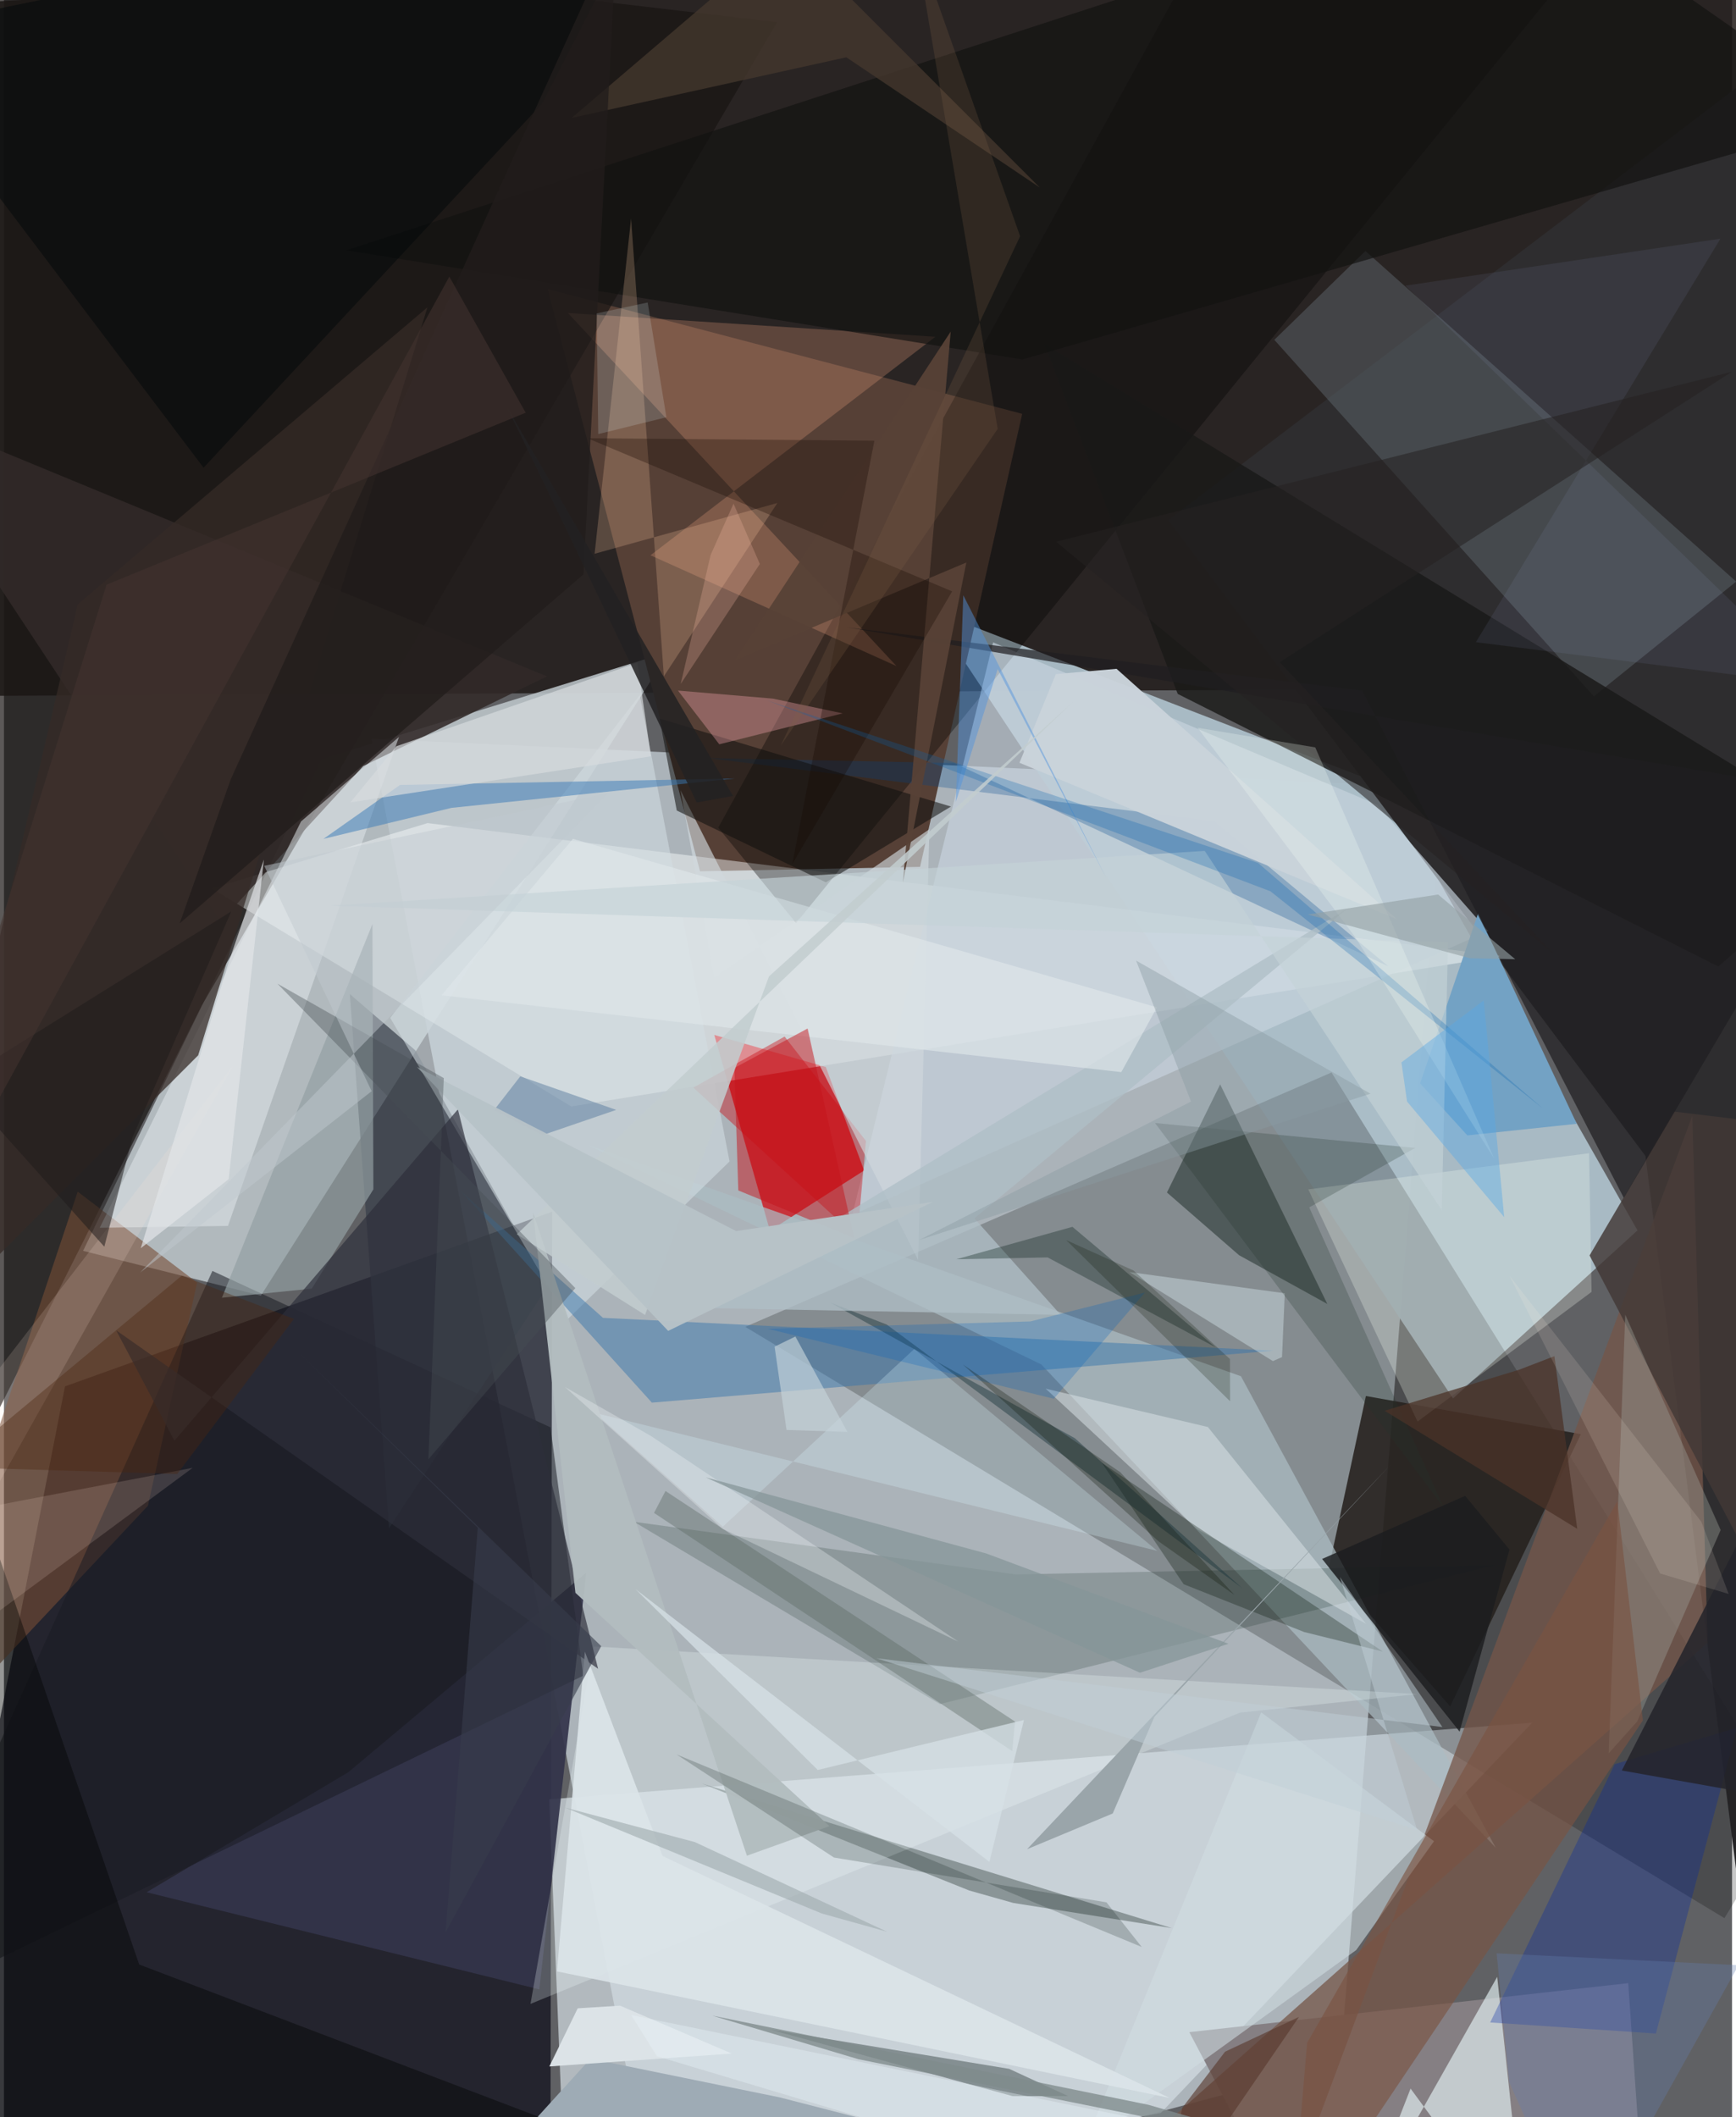 <svg xmlns="http://www.w3.org/2000/svg" width="228" height="278" viewBox="0 0 836 1024"><path fill="#606164" d="M0 0h836v1024H0z"/><path fill="#deedf4" fill-opacity=".588" d="M317.506 1086L177.79 357.351l518.155 23.694-49.493 616.996z"/><path fill="#1f1917" fill-opacity=".843" d="M-38.153 2.583L889.7-48.814l8.3 381.15-960 4.462z"/><path fill="#00000f" fill-opacity=".627" d="M-51.688 1086h315.99l.912-499.96-235.68 84.503z"/><path fill="#c1cacf" fill-opacity=".835" d="M153.576 367.18l168.222-51.918-197.5 311.372-86.021-21.644z"/><path fill="#abbdc8" fill-opacity=".965" d="M668.089 380.004l122.183 215.091-89.265 81.29L448.068 294.96z"/><path fill="#564036" d="M443.196 419.268l-106.469 2.157-73.643-281.56L492.6 200.158z"/><path fill="#2e2d2f" d="M855.087 1038.941L898-3.101 563.262 251.562l230.829 307.47z"/><path fill="#191413" fill-opacity=".706" d="M95.619 486.454L-62 800.218l34.3-836.604 401.713 47.102z"/><path fill="#d4dee4" fill-opacity=".702" d="M559.662 1021.96l179.695-188.79-475.588 37.092 8.19 205.23z"/><path fill-opacity=".22" d="M358.642 641.753l473.683 285.986 31.709-52.219-221.805-356.795z"/><path fill="#d10810" fill-opacity=".741" d="M397.587 516.083l18.54 50.045-45.576 29.093-26.912-94.664z"/><path fill="#fbffff" fill-opacity=".447" d="M724.432 462.375l-519.495-64.272-104.441 31.622 173.938 105.424z"/><path fill="#26211e" fill-opacity=".882" d="M762.87 693.645l-103.998-18.431-17.924 83.098 58.676 66.988z"/><path fill="#857f83" d="M627.833 1086h166.78l-8.839-126.83-212.326 23.713z"/><path fill="#acbcc3" fill-opacity=".718" d="M598.419 665.627L282.365 553.745l219.503 106.207 219.795 233.722z"/><path fill="#373e49" fill-opacity=".702" d="M198.98 507.98l-31.643-27.157 18.916 258.384 76.864-117.094z"/><path fill="#000002" fill-opacity=".345" d="M345.56 400.295L599.634-62H797.08L383.21 446.467z"/><path fill="#33344b" fill-opacity=".922" d="M281.699 760.652l-22.697 201.544L69.017 915.21l97.567-58.065z"/><path fill="#61686f" fill-opacity=".471" d="M838.006 281.293l-68.848 55.486-154.592-172.418 44.072-42.98z"/><path fill="#c7d4de" fill-opacity=".651" d="M478.523 310.696l185.659 78.464 53.767 61.155-307.542 137.323z"/><path fill="#191918" fill-opacity=".816" d="M503.409 166.473L898 407.624l-68.637 59.838L567.83 335.614z"/><path fill="#745648" fill-opacity=".749" d="M562.08 1026.956l262.104-232.414-7.413-254.848L613.214 1086z"/><path fill="#03140e" fill-opacity=".412" d="M597.514 607.103l-34.893-30.334 25.744-52.285 51.845 106.19z"/><path fill="#312928" fill-opacity=".878" d="M-62 193.11l324.659 134.024-88.87 43.392-68.984 75.24z"/><path fill="#001e15" fill-opacity=".176" d="M721.409 756.902L452.8 824.214l-148.02-88.178 184.628 25.436z"/><path fill="#d3dee3" fill-opacity=".565" d="M186.854 492.316l120.725-156.124 43.437 225.556-78.29 76.283z"/><path fill="#e6f4f5" fill-opacity=".643" d="M736.219 1086L722.39 956.134l-67.397 119.283 25.49-65.247z"/><path fill="#f5a584" fill-opacity=".255" d="M431.77 322.148L272.83 151.387l177.77 11.488-137.829 105.692z"/><path fill="#774d35" fill-opacity=".592" d="M-62 868.593L35.672 576.36l57.764 44.004-23.783 107.923z"/><path fill="#e1e6eb" fill-opacity=".529" d="M108.37 592.926l82.727-236.493-47.378 40.867-97.396 196.53z"/><path fill="#5a6666" fill-opacity=".561" d="M488.283 920.39l-21.327-6.023-129.377-51.76 227.38 69.954z"/><path fill="#3775aa" fill-opacity=".482" d="M614.213 653.29l-324.42-15.89-68.796-61.366 92.451 102.373z"/><path fill="#f3ffff" fill-opacity=".247" d="M683.716 819.378L285.2 796.333l-30.478 172.883 343.18-140.88z"/><path fill="#73a2c4" d="M713.152 441.743l47.716 101.801-52.937 5.6L685.089 524z"/><path fill="#f7fff6" fill-opacity=".255" d="M766.844 557.786L630.99 575.26l52.86 112.308 84.187-62.732z"/><path fill="#ca060d" fill-opacity=".4" d="M417.006 551.847l-39.344-50.499-44.178 24.688 79.326 72.573z"/><path fill="#121211" fill-opacity=".678" d="M492.684 173.867l-327.018-52.806L728.048-62 898 56.54z"/><path fill="#00488c" fill-opacity=".275" d="M585.542 397.173l-245.207-30.528 119.424 2.437 209.945 98.292z"/><path fill="#d8e2e5" fill-opacity=".537" d="M577.169 739.587l-73.247-67.948 78.495 18.554 76.559 95.222z"/><path fill="#191c22" fill-opacity=".529" d="M-62 976.153l342.242-165.658-15.85-120.127-163.552-75.67z"/><path fill="#505c5d" fill-opacity=".565" d="M370.137 981.51l117.806 32.309 26.878-.023-28.553-13.173z"/><path fill="#423836" fill-opacity=".824" d="M808.032 537.652l-40.961 69.56 95.485 181.715L898 548.497z"/><path fill="#041405" fill-opacity=".29" d="M667.053 798.813l-135.94-91.309 39.594 58.725 58.308 23.123z"/><path fill="#9c9d96" fill-opacity=".408" d="M790.107 832.627l-13.779 15.364 8.012-212.112 46.147 104.135z"/><path fill="#0325a5" fill-opacity=".302" d="M719.006 978.196L779.22 853.27l59.177-17.608-39.244 147.881z"/><path fill="#9eabb5" d="M250.246 1032.553l33.475-36.817 91.544 18.688L653.34 1086z"/><path fill="#352a27" fill-opacity=".737" d="M204.88 148.609L35.702 292.342-49.139 653.72 93.955 510.438z"/><path fill="#000609" fill-opacity=".498" d="M96.567 226.212L-62 16.422 318.204-62 260.43 50.012z"/><path fill="#d0dde2" fill-opacity=".561" d="M691.82 890.532l-83.611-62.31-85.866 210.255 131.832-95.293z"/><path fill="#d1d8dd" fill-opacity=".643" d="M447.715 401.047l-104.05 71.606-16.353-90.434L442.21 609.371z"/><path fill="#100f0e" fill-opacity=".545" d="M397.6 426.756l60.531-36.653-140.976-42.56 8.324 44.483z"/><path fill="#201e21" fill-opacity=".71" d="M407.977 303.452l249.099 30.569 126.563 245.377L898 385.663z"/><path fill="#92a0a2" fill-opacity=".69" d="M105.445 627.665l43.473-4.401 29.795-48.02-.448-128.344z"/><path fill="#000301" fill-opacity=".412" d="M65.42 950.156L-62 579.355-34.07 1086l358.541-37.091z"/><path fill="#3779b7" fill-opacity=".498" d="M216.519 390.733l-61.962 15.007 37.058-26.095 161.915-3.114z"/><path fill="#ffc9a4" fill-opacity=".224" d="M303.383 105.722l15.858 221.382 54.921-83.823-88.423 24.552z"/><path fill="#7a5342" fill-opacity=".631" d="M630.432 988.053L622.128 1086 792.87 832.124 780.492 726.14z"/><path fill="#def7fe" fill-opacity=".251" d="M440.42 652.417l-92.644 85.992-61.873-55.037 272.033 66.726z"/><path fill="#cad3da" fill-opacity=".976" d="M538.239 323.487L673.86 444.608l-182.588-75.68 17.612-42.903z"/><path fill="#45382e" fill-opacity=".776" d="M274.684 57.023l132.818-29.317 93.581 62.984L378.674-31.76z"/><path fill="#d7dbde" fill-opacity=".698" d="M189.832 360.934l116.625-40.404 6.513 45.26-145.364 22.28z"/><path fill="#19343b" fill-opacity=".443" d="M518.12 695.641l-118.414-65.638 27.365 10.642 171.868 127.41z"/><path fill="#2d2f3b" fill-opacity=".675" d="M287.43 807.15l-67.815-270.62L82.472 696.836l-28.206-53.424z"/><path fill="#dbe4e9" fill-opacity=".906" d="M563.956 1014.713l-296.44-61.234 13.515-154.614 37.597 98.797z"/><path fill="#24232b" fill-opacity=".855" d="M782.68 856.326L898 876.884V985.29l-51.975-253.112z"/><path fill="#b3bdbf" fill-opacity=".961" d="M399.34 883.237L276.46 770.39l-20.442-183.763L359.419 897.54z"/><path fill="#584236" fill-opacity=".949" d="M434.868 426.872l30.706-154.816-111.79 47.182 104.23-158.87z"/><path fill="#afbec6" fill-opacity=".776" d="M511.194 635.948l-178.808-3.43L650.244 439.2 469.462 589.294z"/><path fill="#112620" fill-opacity=".349" d="M460.724 609.065l56.174-15.687 69.24 58.265-81.238-43.477z"/><path fill="#e1f5fa" fill-opacity=".369" d="M619.62 625.515l-1.328 30.853-4.395 1.95-69.478-43.074z"/><path fill="#23332c" fill-opacity=".239" d="M682.734 555.215L631.45 583.97l64.966 145.077L556.85 543.155z"/><path fill="#596762" fill-opacity=".384" d="M314.483 731.739l173.307 115.23 1.335-14.306-169.098-111.52z"/><path fill="#fcacb4" fill-opacity=".341" d="M346.05 359.986l59.677-14.95-33.78-7.148-45.877-3.883z"/><path fill="#dfe6ea" fill-opacity=".651" d="M557.809 487.207l-17.282 31.338-328.796-37.16 63.523-75.655z"/><path fill="#c5d2d8" fill-opacity=".631" d="M580.905 411.555l114.657 173.733 3.03-129.485-540.59-17.774z"/><path fill="#c4141c" fill-opacity=".49" d="M355.245 575.77l-1.877-59.257 35.41-19.054 22.511 101.324z"/><path fill="#ffe9d8" fill-opacity=".149" d="M111.133 514.938L-62 823.345 91.292 709.937-62 739.25z"/><path fill="#5293de" fill-opacity=".471" d="M480.73 323.6l52.615 101.158-69.239-136.853-3.59 99.899z"/><path fill="#150800" fill-opacity=".302" d="M282.32 211.965l176.386 74.054-77.34 131.943 39.721-204.81z"/><path fill="#221d1c" fill-opacity=".78" d="M109.682 377.006l186.962-411.29-16.283 312.057L84.987 446.636z"/><path fill="#a4aef1" fill-opacity=".086" d="M877.568 331.439l-165.496-20.84 118.314-195.158-152.413 22.729z"/><path fill="#03100d" fill-opacity=".192" d="M550.42 941.68l-225.033-93.125 76.149 49.87 131.815 21.666z"/><path fill="#0a61ad" fill-opacity=".267" d="M744.574 536.202L606.696 417.367 369.03 338.731l243.678 92.366z"/><path fill="#252221" fill-opacity=".549" d="M749.7 461.373L508.999 262.02l326.98-82.236L617.222 320.28z"/><path fill="#597a9e" fill-opacity=".49" d="M296.205 536.812l-46.422-16.218-12.709 16.354 23.41 12.097z"/><path fill="#f2f7f9" fill-opacity=".31" d="M271.4 670.853l41.515 23.628 148.894 99.577-114.253-54.695z"/><path fill="#e3e5e8" fill-opacity=".675" d="M125.747 415.72l-17.035 154.604-42.524 33.399L108.86 464.91z"/><path fill="#dce3e7" fill-opacity=".984" d="M352.05 993.225l-88.215 6.249 13.737-28.12 20.45-1.297z"/><path fill="#1b1c1f" fill-opacity=".82" d="M728.323 749.48l-21.426-25.986-69.203 30.511 66.497 83.523z"/><path fill="#1f1b1b" fill-opacity=".529" d="M-22.623 523.456l71.178 79.531 13.563-52.683 47.869-109.495z"/><path fill="#a1acae" fill-opacity=".624" d="M427.21 934.31l-31.548-8.811-124.372-51.295 63.002 16.772z"/><path fill="#222123" fill-opacity=".851" d="M243.556 197.276l27.9 57.523 63.68 133.353 17.532-3.183z"/><path fill="#4c270e" fill-opacity=".376" d="M86.04 616.975l-111.38 92.63 109.144 3.332 56.473-75.02z"/><path fill="#4a3327" fill-opacity=".741" d="M761.106 739.445l-93.194-57.1 65.154-19.888 17.005-6.528z"/><path fill="#c2cccf" fill-opacity=".855" d="M310.143 636.007L248.09 596.99l268.844-257.24-146.847 132.512z"/><path fill="#e3f8ff" fill-opacity=".169" d="M286.742 151.572l24.67-5.268 9.058 55.503-32.967 8.142z"/><path fill="#9aa5aa" fill-opacity=".996" d="M536.393 877.116l20.152-46.736L670.743 708.5 494.944 894.39z"/><path fill="#b8c3c8" fill-opacity=".969" d="M354.214 595.426l95.174-14.123-128.058 62.403L199.795 516.04z"/><path fill="#d6e1e7" fill-opacity=".741" d="M305.535 768.617l171.213 131.925 16.698-68.64-99.751 24.18z"/><path fill="#474f55" fill-opacity=".384" d="M276.415 623.005L132.28 475.762l80.501 45.682-7.454 184.355z"/><path fill="#859699" fill-opacity=".729" d="M339.425 714.536l135.78 36.823 117.2 43.682-42.834 14.011z"/><path fill="#0765bd" fill-opacity=".255" d="M507.88 676.525l-138.4-33.837 127.07-3.557 55.41-13.973z"/><path fill="#593a2e" fill-opacity=".631" d="M558.708 1074.377l11.3-54.864 20.715-27.172 35.787-16.835z"/><path fill="#433430" fill-opacity=".553" d="M215.46 133.79l36.936 65.823L49.63 282.8-62 640.144z"/><path fill="#c1d0d8" fill-opacity=".478" d="M695.88 835.312l-49.564-72.563 37.344 122.4-261.595-83.125z"/><path fill="#899ba2" fill-opacity=".416" d="M661.097 528.972l-218.199 70.725 131.37-66.93-26.578-68.168z"/><path fill="#091201" fill-opacity=".271" d="M595.334 771.452l-36.823-25.99-94.618-85.518 76.185 52.147z"/><path fill="#f9fff6" fill-opacity=".247" d="M720.853 560.262l-67.32-107.257-76.063-101 56.902 9.483z"/><path fill="#58a9e5" fill-opacity=".424" d="M725.781 588.695l-9.9-104.849-39.826 29.987 2.727 18.947z"/><path fill="#806048" fill-opacity=".231" d="M480.736 207.42L440.45-30.642l51.13 144.897L375.79 360.64z"/><path fill="#c6d4db" fill-opacity=".635" d="M378.596 691.608l29.455.966-25.185-46.154-10.052 4.913z"/><path fill="#647db0" fill-opacity=".322" d="M839.156 950.491l-117.04-5.74 6.08 62.335L763.437 1086z"/><path fill="#808b8d" fill-opacity=".784" d="M553.628 1018.016L342.642 974.88l70.737 21.097 211.682 42.64z"/><path fill="#eaf3fa" fill-opacity=".369" d="M610.973 1037.562l-307.53-62.953 12.451 19.914L621.51 1086z"/><path fill="#0c1601" fill-opacity=".22" d="M593.111 657.342l-46.622-42.818-32.627-14.734 79.31 77.957z"/><path fill="#373c4c" fill-opacity=".6" d="M288.948 796.194l-75.297 138.389 15.576-195.633-86.29-84.441z"/><path fill="#93a1a4" fill-opacity=".612" d="M630.788 442.322l78.348 21.133 21.97.49-37.303-31.3z"/><path fill="#fcbdab" fill-opacity=".243" d="M327.385 330.821l14.488-62.407 11.075-24.803 12.724 29.159z"/><path fill="#fff2e4" fill-opacity=".129" d="M834.377 770.945l-33.17-9.908-72.91-144.088 92.848 119.08z"/><path fill="#c0c8ce" fill-opacity=".475" d="M125.907 418.78l51.988 108.983-111.963 87.696 226.474-231.957z"/></svg>